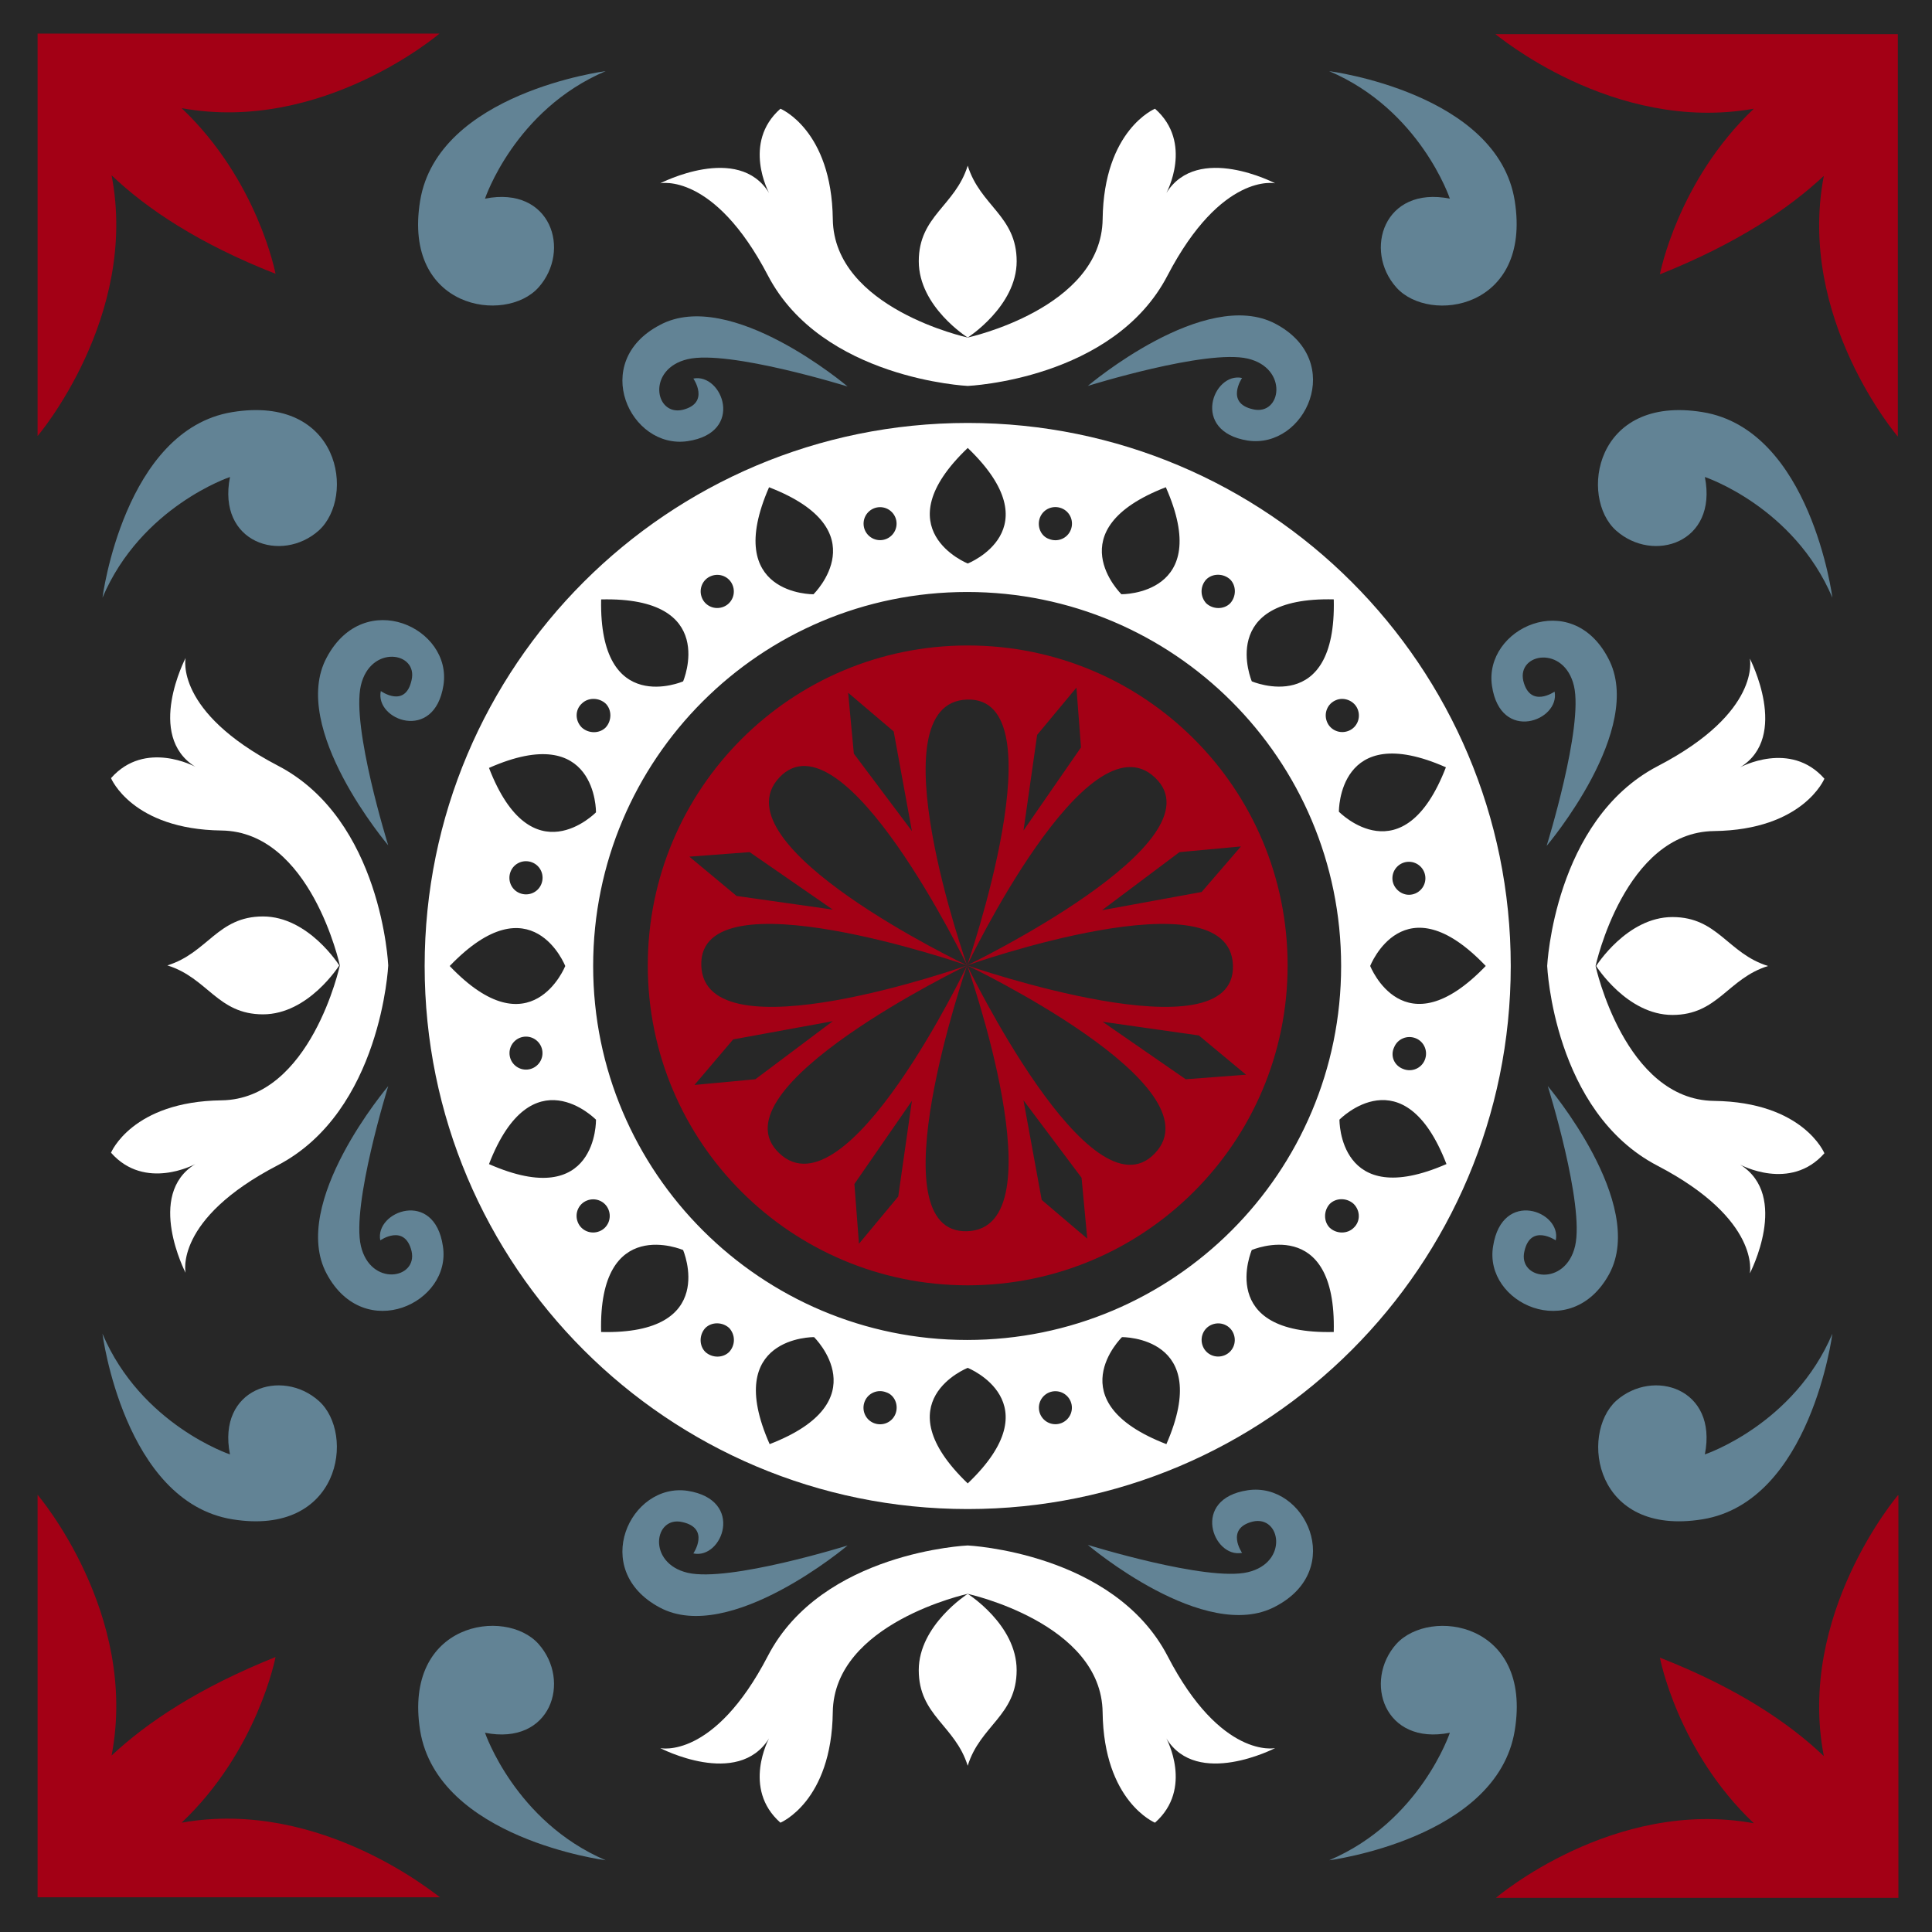 <?xml version="1.0" encoding="UTF-8" standalone="no"?>
<svg
   xmlns:dc="http://purl.org/dc/elements/1.1/"
   xmlns:cc="http://creativecommons.org/ns#"
   xmlns:rdf="http://www.w3.org/1999/02/22-rdf-syntax-ns#"
   xmlns:svg="http://www.w3.org/2000/svg"
   xmlns="http://www.w3.org/2000/svg"
   xmlns:sodipodi="http://sodipodi.sourceforge.net/DTD/sodipodi-0.dtd"
   xmlns:inkscape="http://www.inkscape.org/namespaces/inkscape"
   width="89.8mm"
   height="89.8mm"
   viewBox="0 0 89.8 89.8"
   version="1.1"
   id="svg6798"
   inkscape:version="1.0.1 (3bc2e813f5, 2020-09-07)"
   sodipodi:docname="departure_9.svg">
  <defs
     id="defs6792" />
  <sodipodi:namedview
     id="base"
     pagecolor="#ffffff"
     bordercolor="#666666"
     borderopacity="1.0"
     inkscape:pageopacity="0.0"
     inkscape:pageshadow="2"
     inkscape:zoom="4.0542133"
     inkscape:cx="169.7"
     inkscape:cy="169.7"
     inkscape:document-units="mm"
     inkscape:current-layer="layer1"
     inkscape:document-rotation="0"
     showgrid="false"
     fit-margin-top="0"
     fit-margin-left="0"
     fit-margin-right="0"
     fit-margin-bottom="0"
     inkscape:window-width="2560"
     inkscape:window-height="1566"
     inkscape:window-x="0"
     inkscape:window-y="0"
     inkscape:window-maximized="1" />
  <g
     inkscape:label="Layer 1"
     inkscape:groupmode="layer"
     id="layer1"
     transform="translate(-42.09,-56.512)">
    <rect
       x="42.09"
       y="56.512"
       fill="#3069b3"
       width="89.8"
       height="89.8"
       id="rect4438"
       style="stroke-width:0.265;fill:#272727" />
    <path
       fill="#ffffff"
       d="m 87.069,126.653 c 13.944,0 25.241,-11.298 25.241,-25.241 0,-13.944 -11.298,-25.241 -25.241,-25.241 -13.944,0 -25.241,11.298 -25.241,25.241 0,13.944 11.298,25.241 25.241,25.241 z m -17.039,-8.229 c -0.132,-5.503 3.81,-3.81 3.81,-3.81 0,0 1.693,3.942 -3.81,3.81 z m -0.37,-17.013 c 0,-9.604 7.779,-17.383 17.383,-17.383 9.604,0 17.383,7.779 17.383,17.383 0,9.604 -7.779,17.383 -17.383,17.383 -9.578,0 -17.383,-7.779 -17.383,-17.383 z m 6.324,17.939 c -0.291,0.291 -0.794,0.291 -1.111,0 -0.291,-0.291 -0.291,-0.794 0,-1.111 0.291,-0.291 0.794,-0.291 1.111,0 0.291,0.318 0.291,0.794 0,1.111 z m 1.879,4.286 c -2.222,-5.027 2.064,-4.974 2.064,-4.974 0,0 3.069,2.99 -2.064,4.974 z m 5.847,-1.402 c -0.159,0.397 -0.609,0.582 -1.005,0.423 -0.397,-0.159 -0.582,-0.609 -0.423,-1.005 0.159,-0.397 0.609,-0.582 1.005,-0.423 0.397,0.132 0.582,0.609 0.423,1.005 z m 3.36,3.228 c -3.969,-3.81 0,-5.371 0,-5.371 0,0 3.969,1.587 0,5.371 z m 4.075,-2.752 c -0.423,0 -0.767,-0.344 -0.767,-0.767 0,-0.423 0.344,-0.767 0.767,-0.767 0.423,0 0.767,0.344 0.767,0.767 0,0.423 -0.344,0.767 -0.767,0.767 z m 5.159,0.926 c -5.133,-1.984 -2.064,-4.974 -2.064,-4.974 0,0 4.26,-0.053 2.064,4.974 z m 2.699,-4.128 c -0.397,0.159 -0.847,-0.026 -1.005,-0.423 -0.159,-0.397 0.026,-0.847 0.423,-1.005 0.397,-0.159 0.847,0.026 1.005,0.423 0.159,0.397 -0.026,0.847 -0.423,1.005 z m 5.08,-1.085 c -5.503,0.132 -3.81,-3.81 -3.81,-3.81 0,0 3.942,-1.693 3.81,3.81 z m 0.926,-4.842 c -0.291,0.291 -0.794,0.291 -1.111,0 -0.291,-0.291 -0.291,-0.794 0,-1.111 0.291,-0.291 0.794,-0.291 1.111,0 0.318,0.318 0.318,0.82 0,1.111 z m -0.661,-5.027 c 0,0 2.99,-3.069 4.974,2.064 -5.027,2.196 -4.974,-2.064 -4.974,-2.064 z m 2.54,-3.36 c 0.159,-0.397 0.609,-0.582 1.005,-0.423 0.397,0.159 0.582,0.609 0.423,1.005 -0.159,0.397 -0.609,0.582 -1.005,0.423 -0.423,-0.159 -0.609,-0.609 -0.423,-1.005 z m 4.26,-3.784 c -3.81,3.969 -5.371,0 -5.371,0 0,0 1.561,-3.995 5.371,0 z m -4.339,-4.075 c 0,-0.423 0.344,-0.767 0.767,-0.767 0.423,0 0.767,0.344 0.767,0.767 0,0.423 -0.344,0.767 -0.767,0.767 -0.397,0 -0.767,-0.344 -0.767,-0.767 z m 2.487,-5.159 c -1.984,5.133 -4.974,2.064 -4.974,2.064 0,0 -0.053,-4.286 4.974,-2.064 z m -4.101,-2.699 c 0.159,0.397 -0.026,0.847 -0.423,1.005 -0.397,0.159 -0.847,-0.026 -1.005,-0.423 -0.159,-0.397 0.026,-0.847 0.423,-1.005 0.37,-0.159 0.847,0.026 1.005,0.423 z m -1.111,-5.106 c 0.132,5.503 -3.81,3.81 -3.81,3.81 0,0 -1.667,-3.942 3.81,-3.81 z m -5.927,-0.926 c 0.291,-0.291 0.794,-0.291 1.111,0 0.291,0.291 0.291,0.794 0,1.111 -0.291,0.291 -0.794,0.291 -1.111,0 -0.291,-0.318 -0.291,-0.794 0,-1.111 z m -1.879,-4.286 c 2.223,5.027 -2.064,4.974 -2.064,4.974 0,0 -3.069,-2.99 2.064,-4.974 z m -5.847,1.402 c 0.159,-0.397 0.609,-0.582 1.005,-0.423 0.397,0.159 0.582,0.609 0.423,1.005 -0.159,0.397 -0.609,0.582 -1.005,0.423 -0.397,-0.132 -0.582,-0.609 -0.423,-1.005 z m -3.36,-3.228 c 3.969,3.81 0,5.371 0,5.371 0,0 -3.969,-1.587 0,-5.371 z m -4.075,2.752 c 0.423,0 0.767,0.344 0.767,0.767 0,0.423 -0.344,0.767 -0.767,0.767 -0.423,0 -0.767,-0.344 -0.767,-0.767 0,-0.423 0.344,-0.767 0.767,-0.767 z M 77.836,79.16 c 5.133,1.984 2.064,4.974 2.064,4.974 0,0 -4.26,0.053 -2.064,-4.974 z m -2.699,4.128 c 0.397,-0.159 0.847,0.026 1.005,0.423 0.159,0.397 -0.026,0.847 -0.423,1.005 -0.397,0.159 -0.847,-0.026 -1.005,-0.423 -0.159,-0.397 0.026,-0.847 0.423,-1.005 z m -5.106,1.085 c 5.503,-0.132 3.81,3.81 3.81,3.81 0,0 -3.916,1.693 -3.81,-3.81 z m -0.9,4.842 c 0.291,-0.291 0.794,-0.291 1.111,0 0.291,0.291 0.291,0.794 0,1.111 -0.291,0.291 -0.794,0.291 -1.111,0 -0.318,-0.318 -0.318,-0.82 0,-1.111 z m 0.661,5.054 c 0,0 -2.99,3.069 -4.974,-2.064 5.027,-2.223 4.974,2.064 4.974,2.064 z m -2.54,3.334 c -0.159,0.397 -0.609,0.582 -1.005,0.423 -0.397,-0.159 -0.582,-0.609 -0.423,-1.005 0.159,-0.397 0.609,-0.582 1.005,-0.423 0.397,0.159 0.582,0.609 0.423,1.005 z m -4.26,3.81 c 3.81,-3.969 5.371,0 5.371,0 0,0 -1.587,3.969 -5.371,0 z m 4.313,4.048 c 0,0.423 -0.344,0.767 -0.767,0.767 -0.423,0 -0.767,-0.344 -0.767,-0.767 0,-0.423 0.344,-0.767 0.767,-0.767 0.423,0 0.767,0.344 0.767,0.767 z m -2.487,5.159 c 1.984,-5.133 4.974,-2.064 4.974,-2.064 0,0 0.079,4.286 -4.974,2.064 z m 4.128,2.699 c -0.159,-0.397 0.026,-0.847 0.423,-1.005 0.397,-0.159 0.847,0.026 1.005,0.423 0.159,0.397 -0.026,0.847 -0.423,1.005 -0.397,0.159 -0.847,-0.026 -1.005,-0.423 z"
       id="path4440"
       style="stroke-width:0.265" />
    <path
       fill="#ffffff"
       d="m 87.069,116.254 c 8.202,0 14.87,-6.641 14.87,-14.87 0,-8.229 -6.641,-14.87 -14.87,-14.87 -8.202,0 -14.87,6.641 -14.87,14.87 0,8.229 6.668,14.87 14.87,14.87 z m -3.228,-4.128 -1.826,2.196 -0.212,-2.778 2.672,-3.863 z m 6.668,0.159 -0.847,-4.63 2.699,3.598 0.265,2.831 z m 6.694,-5.609 -3.863,-2.672 4.471,0.635 2.196,1.826 z m 2.566,-10.821 -1.826,2.117 -4.63,0.847 3.598,-2.699 z m -9.472,-5.186 1.826,-2.196 0.212,2.778 -2.672,3.863 z m -6.668,-0.159 0.847,4.63 -2.699,-3.598 -0.265,-2.831 z m -5.318,2.143 c 2.99,-3.175 8.731,8.731 8.731,8.731 0,0 -4.339,-12.224 0,-12.356 4.339,-0.132 0,12.356 0,12.356 0,0 5.583,-11.721 8.731,-8.731 3.175,2.99 -8.731,8.731 -8.731,8.731 0,0 12.224,-4.339 12.356,0 0.132,4.339 -12.356,0 -12.356,0 0,0 11.721,5.583 8.731,8.731 -2.99,3.175 -8.731,-8.731 -8.731,-8.731 0,0 4.339,12.224 0,12.356 -4.339,0.132 0,-12.356 0,-12.356 0,0 -5.583,11.721 -8.731,8.731 -3.175,-2.99 8.731,-8.731 8.731,-8.731 0,0 -12.224,4.339 -12.356,0 -0.132,-4.339 12.356,0 12.356,0 0,0 -11.695,-5.556 -8.731,-8.731 z m -1.376,3.466 3.863,2.672 -4.471,-0.635 -2.196,-1.826 z m -0.767,8.705 4.63,-0.847 -3.598,2.699 -2.831,0.265 z"
       id="path4442"
       style="stroke-width:0.265;fill:#a30015" />
    <path
       fill="#ffffff"
       d="m 119.825,103.687 c 2.117,0 2.566,-1.693 4.445,-2.275 -1.879,-0.582 -2.328,-2.275 -4.445,-2.275 -2.117,0 -3.545,2.275 -3.545,2.275 0,0 1.429,2.275 3.545,2.275 z"
       id="path4444"
       style="stroke-width:0.265" />
    <path
       fill="#ffffff"
       d="m 89.345,68.656 c 0,-2.117 -1.693,-2.566 -2.275,-4.445 -0.582,1.879 -2.275,2.328 -2.275,4.445 0,2.117 2.275,3.545 2.275,3.545 0,0 2.275,-1.455 2.275,-3.545 z"
       id="path4452"
       style="stroke-width:0.265" />
    <path
       fill="#ffffff"
       d="m 84.794,134.14 c 0,2.117 1.693,2.566 2.275,4.445 0.582,-1.879 2.275,-2.328 2.275,-4.445 0,-2.117 -2.275,-3.545 -2.275,-3.545 0,0 -2.275,1.455 -2.275,3.545 z"
       id="path4460"
       style="stroke-width:0.265" />
    <path
       fill="#ffffff"
       d="m 54.314,99.109 c -2.117,0 -2.566,1.693 -4.445,2.275 1.879,0.582 2.328,2.275 4.445,2.275 2.117,0 3.545,-2.275 3.545,-2.275 0,0 -1.429,-2.275 -3.545,-2.275 z"
       id="path4468"
       style="stroke-width:0.265" />
    <g
       id="g7513">
      <path
         fill="#ffffff"
         d="m 119.137,92.124 c -4.815,2.514 -5.133,9.287 -5.133,9.287 0,0 0.291,6.773 5.133,9.287 4.815,2.514 4.286,5.001 4.286,5.001 0,0 1.879,-3.598 -0.45,-5.054 0,0 2.328,1.27 3.916,-0.529 0,0 -0.979,-2.381 -5.133,-2.434 -4.154,-0.053 -5.503,-6.271 -5.503,-6.271 0,0 1.349,-6.218 5.503,-6.271 4.154,-0.053 5.133,-2.434 5.133,-2.434 -1.587,-1.799 -3.916,-0.529 -3.916,-0.529 2.328,-1.429 0.45,-5.054 0.45,-5.054 0,0 0.556,2.487 -4.286,5.001 z"
         id="path4446"
         style="stroke-width:0.265" />
      <path
         fill="#ffffff"
         d="m 77.783,69.317 c 2.514,4.815 9.287,5.133 9.287,5.133 0,0 6.773,-0.291 9.287,-5.133 2.514,-4.815 5.001,-4.286 5.001,-4.286 0,0 -3.598,-1.879 -5.054,0.45 0,0 1.27,-2.328 -0.529,-3.916 0,0 -2.381,0.979 -2.434,5.133 -0.053,4.154 -6.271,5.503 -6.271,5.503 0,0 -6.218,-1.349 -6.271,-5.503 -0.053,-4.154 -2.434,-5.133 -2.434,-5.133 -1.799,1.587 -0.529,3.916 -0.529,3.916 -1.429,-2.328 -5.054,-0.45 -5.054,-0.45 0,0 2.487,-0.529 5.001,4.286 z"
         id="path4454"
         style="stroke-width:0.265" />
      <path
         fill="#ffffff"
         d="m 96.356,133.479 c -2.514,-4.815 -9.287,-5.133 -9.287,-5.133 0,0 -6.773,0.291 -9.287,5.133 -2.514,4.842 -5.001,4.286 -5.001,4.286 0,0 3.598,1.879 5.054,-0.45 0,0 -1.27,2.328 0.529,3.916 0,0 2.381,-0.979 2.434,-5.133 0.053,-4.154 6.271,-5.503 6.271,-5.503 0,0 6.218,1.349 6.271,5.503 0.053,4.154 2.434,5.133 2.434,5.133 1.799,-1.587 0.529,-3.916 0.529,-3.916 1.429,2.328 5.054,0.45 5.054,0.45 0,0 -2.514,0.529 -5.001,-4.286 z"
         id="path4462"
         style="stroke-width:0.265" />
      <path
         fill="#ffffff"
         d="m 55.002,110.672 c 4.815,-2.514 5.133,-9.287 5.133,-9.287 0,0 -0.291,-6.773 -5.133,-9.287 -4.815,-2.514 -4.286,-5.001 -4.286,-5.001 0,0 -1.879,3.598 0.45,5.054 0,0 -2.328,-1.27 -3.916,0.529 0,0 0.979,2.381 5.133,2.434 4.154,0.053 5.503,6.271 5.503,6.271 0,0 -1.349,6.218 -5.503,6.271 -4.154,0.053 -5.133,2.434 -5.133,2.434 1.587,1.799 3.916,0.529 3.916,0.529 -2.328,1.429 -0.45,5.054 -0.45,5.054 0,0 -0.556,-2.487 4.286,-5.001 z"
         id="path4470"
         style="stroke-width:0.265" />
    </g>
    <g
       id="g7523"
       style="fill:#628395">
      <path
         fill="#ffffff"
         d="m 111.438,88.394 c 0.397,2.672 3.175,1.614 2.91,0.265 0,0 -1.138,0.794 -1.455,-0.503 -0.291,-1.296 1.905,-1.667 2.355,0.238 0.45,1.905 -1.27,7.435 -1.27,7.435 0,0 4.63,-5.45 2.857,-8.731 -1.72,-3.281 -5.794,-1.376 -5.397,1.296 z"
         id="path4448"
         style="stroke-width:0.265;fill:#628395" />
      <path
         fill="#ffffff"
         d="m 116.888,115.725 c 1.773,-3.281 -2.857,-8.731 -2.857,-8.731 0,0 1.72,5.503 1.27,7.435 -0.45,1.905 -2.672,1.561 -2.355,0.238 0.291,-1.296 1.455,-0.503 1.455,-0.503 0.291,-1.349 -2.487,-2.408 -2.91,0.265 -0.45,2.646 3.625,4.551 5.397,1.296 z"
         id="path4450"
         style="stroke-width:0.265;fill:#628395" />
      <path
         fill="#ffffff"
         d="m 74.052,77.017 c 2.672,-0.397 1.614,-3.175 0.265,-2.91 0,0 0.794,1.138 -0.503,1.455 -1.296,0.291 -1.667,-1.905 0.238,-2.355 1.905,-0.45 7.435,1.27 7.435,1.27 0,0 -5.45,-4.63 -8.731,-2.857 -3.281,1.72 -1.376,5.794 1.296,5.397 z"
         id="path4456"
         style="stroke-width:0.265;fill:#628395" />
      <path
         fill="#ffffff"
         d="m 92.652,74.45 c 0,0 5.503,-1.72 7.435,-1.27 1.905,0.45 1.561,2.672 0.238,2.355 -1.296,-0.291 -0.503,-1.455 -0.503,-1.455 -1.349,-0.291 -2.408,2.487 0.265,2.91 2.672,0.397 4.577,-3.678 1.296,-5.424 -3.281,-1.746 -8.731,2.884 -8.731,2.884 z"
         id="path4458"
         style="stroke-width:0.265;fill:#628395" />
      <path
         fill="#ffffff"
         d="m 100.087,125.779 c -2.672,0.397 -1.614,3.175 -0.265,2.91 0,0 -0.794,-1.138 0.503,-1.455 1.296,-0.291 1.667,1.905 -0.238,2.355 -1.905,0.45 -7.435,-1.27 -7.435,-1.27 0,0 5.45,4.63 8.731,2.857 3.281,-1.72 1.376,-5.794 -1.296,-5.397 z"
         id="path4464"
         style="stroke-width:0.265;fill:#628395" />
      <path
         fill="#ffffff"
         d="m 81.487,128.346 c 0,0 -5.503,1.72 -7.435,1.27 -1.905,-0.45 -1.561,-2.672 -0.238,-2.355 1.296,0.291 0.503,1.455 0.503,1.455 1.349,0.291 2.408,-2.487 -0.265,-2.91 -2.672,-0.397 -4.577,3.678 -1.296,5.424 3.254,1.746 8.731,-2.884 8.731,-2.884 z"
         id="path4466"
         style="stroke-width:0.265;fill:#628395" />
      <path
         fill="#ffffff"
         d="m 62.675,114.429 c -0.397,-2.672 -3.175,-1.614 -2.91,-0.265 0,0 1.138,-0.794 1.455,0.503 0.291,1.296 -1.905,1.667 -2.355,-0.238 -0.45,-1.905 1.27,-7.435 1.27,-7.435 0,0 -4.63,5.45 -2.857,8.731 1.746,3.254 5.821,1.349 5.397,-1.296 z"
         id="path4472"
         style="stroke-width:0.265;fill:#628395" />
      <path
         fill="#ffffff"
         d="m 59.791,88.632 c -0.291,1.349 2.487,2.408 2.91,-0.265 0.423,-2.672 -3.678,-4.577 -5.424,-1.296 -1.773,3.281 2.857,8.731 2.857,8.731 0,0 -1.72,-5.503 -1.27,-7.435 0.45,-1.905 2.672,-1.561 2.355,-0.238 -0.291,1.323 -1.429,0.503 -1.429,0.503 z"
         id="path4474"
         style="stroke-width:0.265;fill:#628395" />
    </g>
    <g
       id="g7497"
       style="fill:#a30015">
      <path
         fill="#ffffff"
         d="m 43.837,76.779 c 0,0 4.71,-5.53 3.44,-12.118 1.64,1.561 4.048,3.175 7.62,4.577 0,0 -0.82,-4.339 -4.366,-7.699 6.535,1.191 11.986,-3.466 11.986,-3.466 H 43.837 c 0,0 0,0.053 0,0.185 z"
         id="path4476"
         style="stroke-width:0.265;fill:#a30015" />
      <path
         fill="#ffffff"
         d="m 123.608,61.565 c -3.545,3.36 -4.366,7.699 -4.366,7.699 3.572,-1.429 5.98,-3.043 7.62,-4.577 -1.27,6.615 3.44,12.118 3.44,12.118 V 58.284 c 0,-0.106 0,-0.185 0,-0.185 h -18.706 c 0,-0.026 5.45,4.63 12.012,3.466 z"
         id="path4482"
         style="stroke-width:0.265;fill:#a30015" />
      <path
         fill="#ffffff"
         d="m 130.302,126.018 c 0,0 -4.71,5.53 -3.44,12.118 -1.64,-1.561 -4.048,-3.175 -7.62,-4.577 0,0 0.82,4.339 4.366,7.699 -6.535,-1.191 -11.986,3.466 -11.986,3.466 h 18.706 c 0,0 0,-0.053 0,-0.185 v -18.521 z"
         id="path4488"
         style="stroke-width:0.265;fill:#a30015" />
      <path
         fill="#ffffff"
         d="m 50.531,141.231 c 3.545,-3.36 4.366,-7.699 4.366,-7.699 -3.572,1.429 -5.98,3.043 -7.62,4.577 1.27,-6.615 -3.44,-12.118 -3.44,-12.118 v 18.521 c 0,0.106 0,0.185 0,0.185 h 18.706 c -0.026,0.026 -5.477,-4.63 -12.012,-3.466 z"
         id="path4494"
         style="stroke-width:0.265;fill:#a30015" />
    </g>
    <g
       id="g7507"
       style="fill:#628395">
      <path
         fill="#ffffff"
         d="m 67.12,69.873 c 1.535,-1.72 0.582,-4.736 -2.487,-4.128 0,0 1.376,-4.128 5.609,-5.927 0,0 -7.805,1.005 -8.625,6.032 -0.82,5.027 3.969,5.741 5.503,4.022 z"
         id="path4478"
         style="stroke-width:0.265;fill:#628395" />
      <path
         fill="#ffffff"
         d="m 52.885,75.667 c -5.027,0.82 -6.032,8.625 -6.032,8.625 1.799,-4.233 5.927,-5.609 5.927,-5.609 -0.609,3.069 2.408,4.022 4.128,2.487 1.72,-1.561 1.005,-6.324 -4.022,-5.503 z"
         id="path4480"
         style="stroke-width:0.265;fill:#628395" />
      <path
         fill="#ffffff"
         d="m 109.48,65.745 c -3.069,-0.609 -4.022,2.408 -2.487,4.128 1.535,1.72 6.297,1.005 5.503,-4.022 -0.794,-5.027 -8.625,-6.032 -8.625,-6.032 4.233,1.799 5.609,5.927 5.609,5.927 z"
         id="path4484"
         style="stroke-width:0.265;fill:#628395" />
      <path
         fill="#ffffff"
         d="m 121.227,75.667 c -5.027,-0.82 -5.741,3.969 -4.022,5.503 1.72,1.535 4.736,0.582 4.128,-2.487 0,0 4.128,1.376 5.927,5.609 0,0 -1.005,-7.805 -6.032,-8.625 z"
         id="path4486"
         style="stroke-width:0.265;fill:#628395" />
      <path
         fill="#ffffff"
         d="m 106.993,132.923 c -1.535,1.72 -0.582,4.736 2.487,4.128 0,0 -1.376,4.128 -5.609,5.927 0,0 7.805,-1.005 8.625,-6.032 0.82,-5.027 -3.942,-5.741 -5.503,-4.022 z"
         id="path4490"
         style="stroke-width:0.265;fill:#628395" />
      <path
         fill="#ffffff"
         d="m 121.227,127.129 c 5.027,-0.82 6.032,-8.625 6.032,-8.625 -1.799,4.233 -5.927,5.609 -5.927,5.609 0.609,-3.069 -2.408,-4.022 -4.128,-2.487 -1.693,1.561 -1.005,6.324 4.022,5.503 z"
         id="path4492"
         style="stroke-width:0.265;fill:#628395" />
      <path
         fill="#ffffff"
         d="m 64.633,137.051 c 3.069,0.609 4.022,-2.408 2.487,-4.128 -1.535,-1.72 -6.297,-1.005 -5.503,4.022 0.82,5.027 8.625,6.032 8.625,6.032 -4.207,-1.799 -5.609,-5.927 -5.609,-5.927 z"
         id="path4496"
         style="stroke-width:0.265;fill:#628395" />
      <path
         fill="#ffffff"
         d="m 52.885,127.129 c 5.027,0.82 5.741,-3.969 4.022,-5.503 -1.72,-1.535 -4.736,-0.582 -4.128,2.487 0,0 -4.128,-1.376 -5.927,-5.609 0,0 1.005,7.805 6.032,8.625 z"
         id="path4498"
         style="stroke-width:0.265;fill:#628395" />
    </g>
  </g>
</svg>
